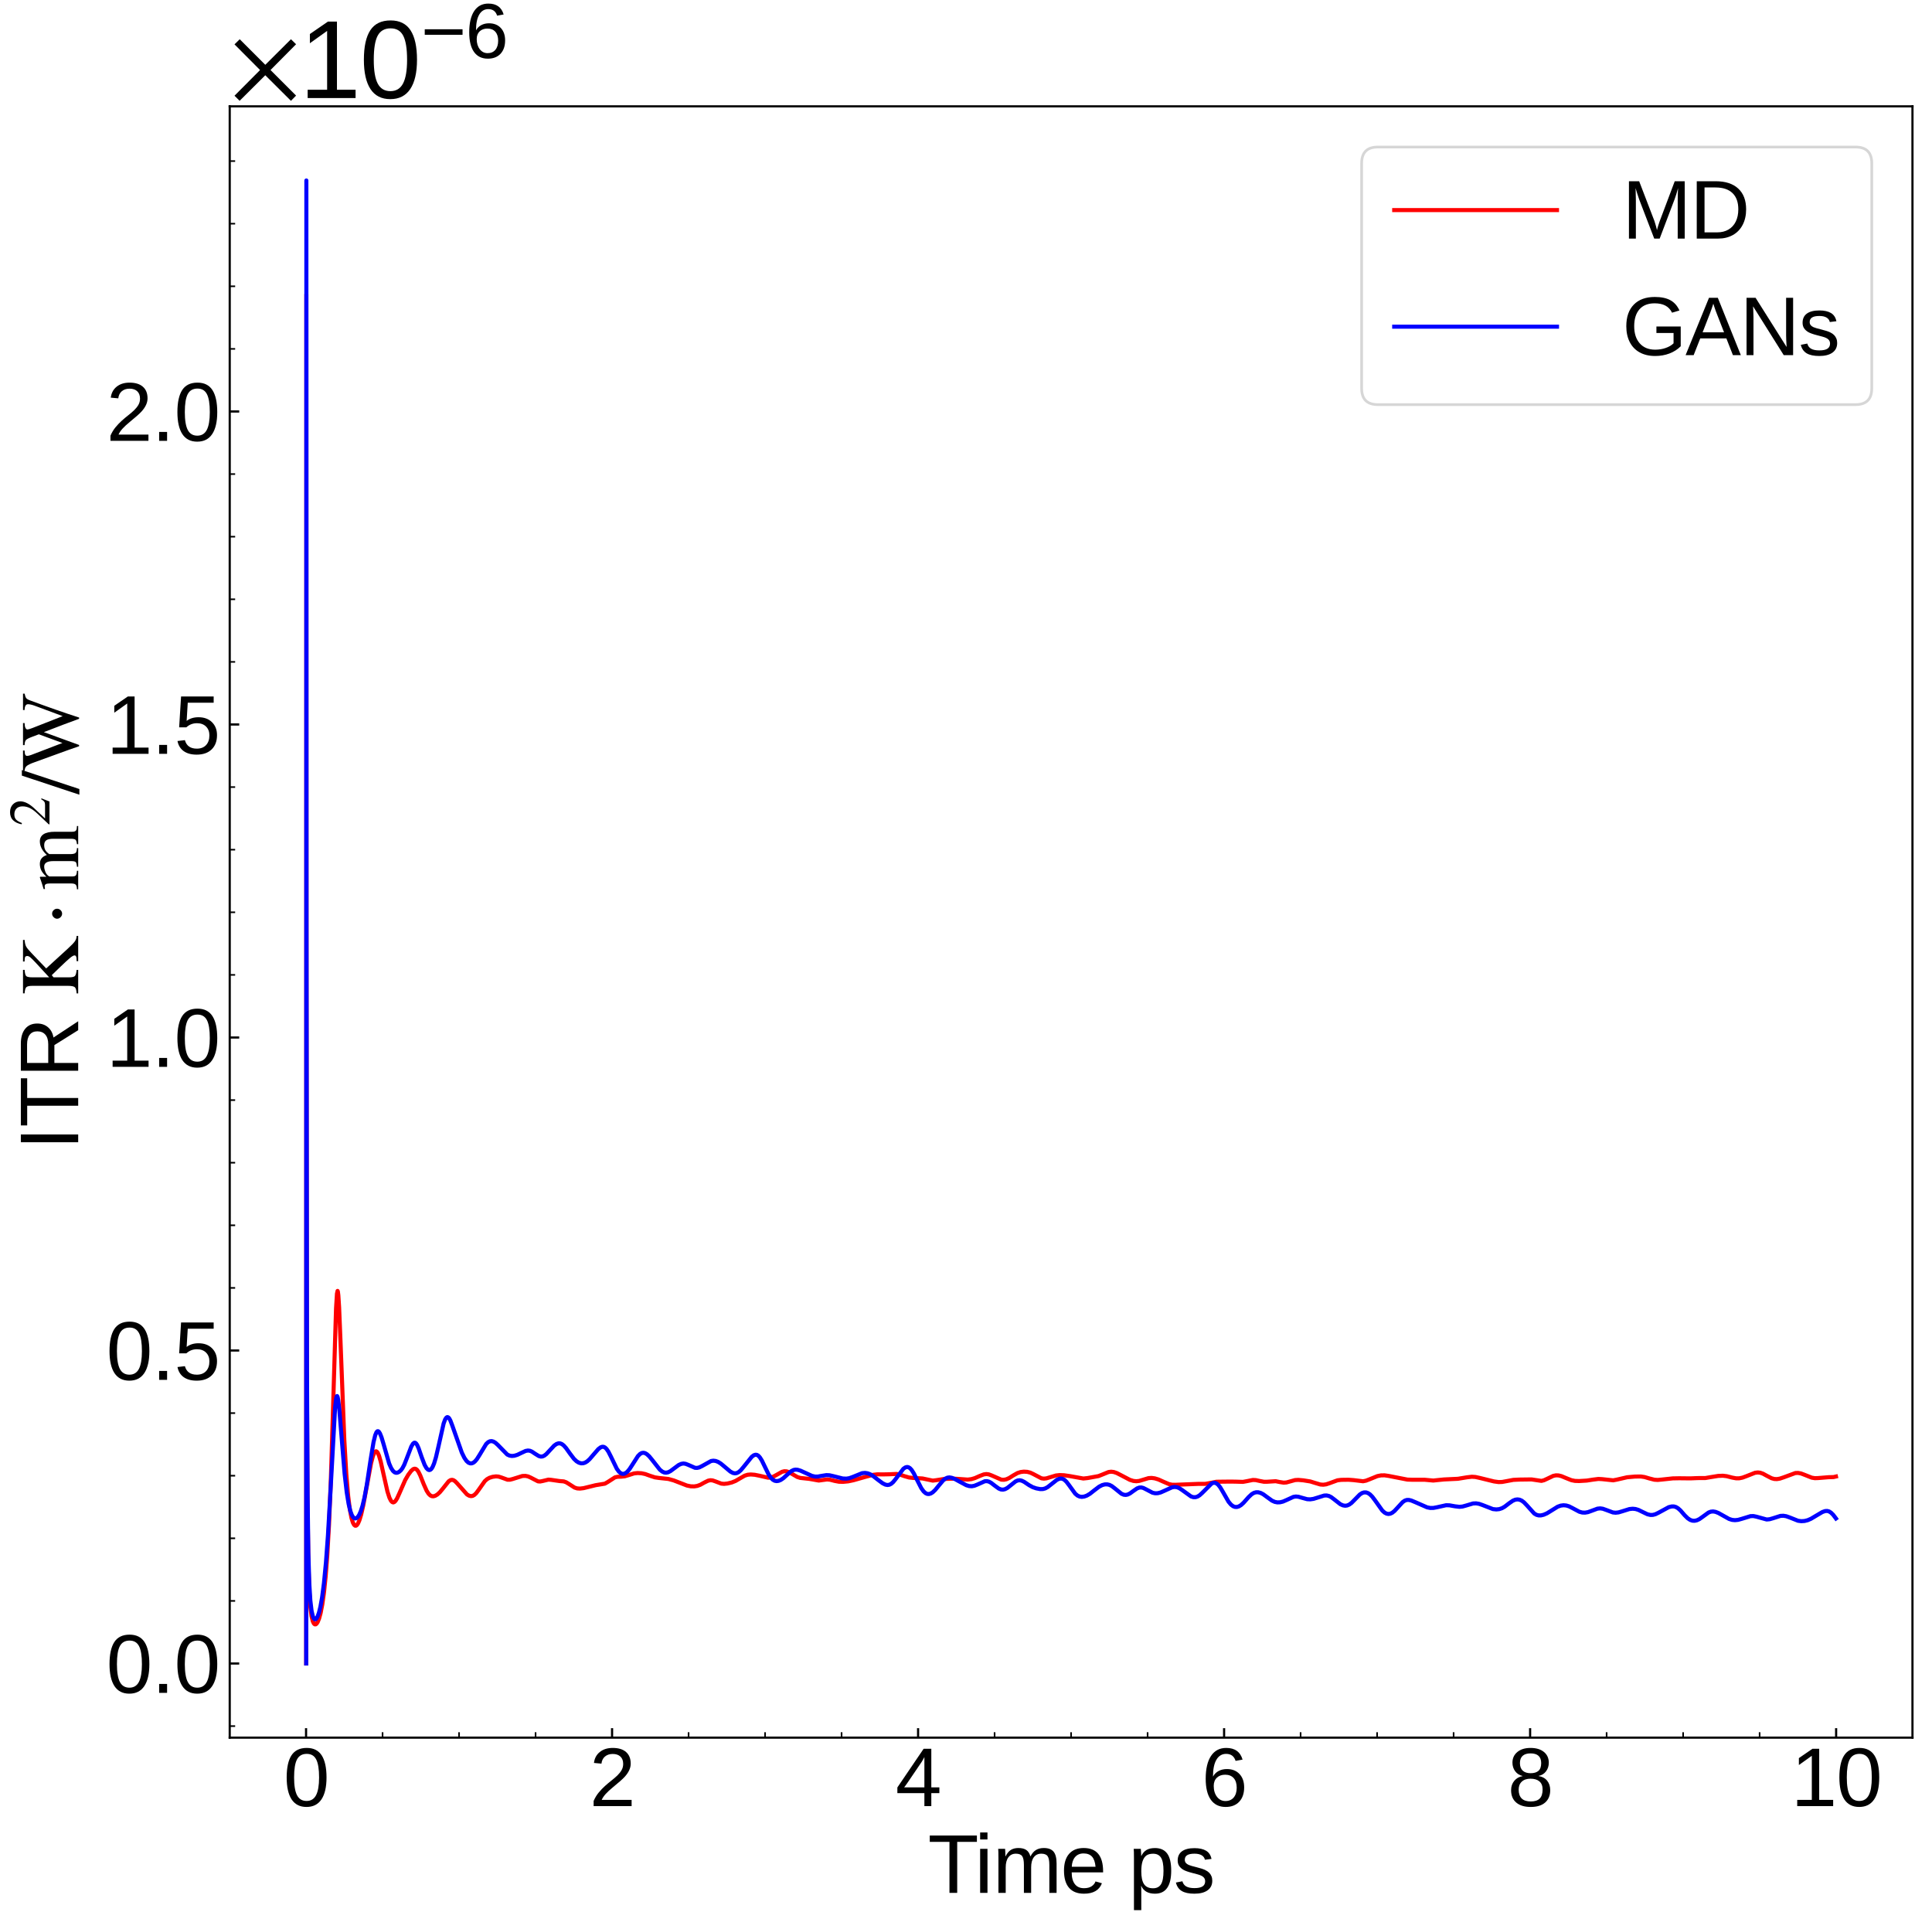 <?xml version="1.0" encoding="utf-8" standalone="no"?>
<!DOCTYPE svg PUBLIC "-//W3C//DTD SVG 1.1//EN"
  "http://www.w3.org/Graphics/SVG/1.1/DTD/svg11.dtd">
<svg xmlns:xlink="http://www.w3.org/1999/xlink" width="712.051pt" height="711.022pt" viewBox="0 0 712.051 711.022" xmlns="http://www.w3.org/2000/svg" version="1.1">
 <defs>
  <style type="text/css">*{stroke-linejoin: round; stroke-linecap: butt}</style>
 </defs>
 <g id="figure_1">
  <g id="patch_1">
   <path d="M 0 711.022 
L 712.051 711.022 
L 712.051 0 
L 0 0 
z
" style="fill: #ffffff"/>
  </g>
  <g id="axes_1">
   <g id="patch_2">
    <path d="M 84.666 640.39 
L 704.851 640.39 
L 704.851 39.188 
L 84.666 39.188 
z
" style="fill: #ffffff"/>
   </g>
   <g id="matplotlib.axis_1">
    <g id="xtick_1">
     <g id="line2d_1">
      <defs>
       <path id="m147b3dec26" d="M 0 0 
L 0 -3.5 
" style="stroke: #000000; stroke-width: 0.8"/>
      </defs>
      <g>
       <use xlink:href="#m147b3dec26" x="112.799" y="640.39" style="stroke: #000000; stroke-width: 0.8"/>
      </g>
     </g>
     <g id="text_1">
      <!-- 0 -->
      <g transform="translate(104.458 665.631) scale(0.3 -0.3)">
       <defs>
        <path id="LiberationSans-30" d="M 3309 2203 
Q 3309 1100 2920 518 
Q 2531 -63 1772 -63 
Q 1013 -63 631 515 
Q 250 1094 250 2203 
Q 250 3338 620 3903 
Q 991 4469 1791 4469 
Q 2569 4469 2939 3897 
Q 3309 3325 3309 2203 
z
M 2738 2203 
Q 2738 3156 2517 3584 
Q 2297 4013 1791 4013 
Q 1272 4013 1045 3591 
Q 819 3169 819 2203 
Q 819 1266 1048 831 
Q 1278 397 1778 397 
Q 2275 397 2506 840 
Q 2738 1284 2738 2203 
z
" transform="scale(0.016)"/>
       </defs>
       <use xlink:href="#LiberationSans-30"/>
      </g>
     </g>
    </g>
    <g id="xtick_2">
     <g id="line2d_2">
      <g>
       <use xlink:href="#m147b3dec26" x="225.583" y="640.39" style="stroke: #000000; stroke-width: 0.8"/>
      </g>
     </g>
     <g id="text_2">
      <!-- 2 -->
      <g transform="translate(217.242 665.631) scale(0.3 -0.3)">
       <defs>
        <path id="LiberationSans-32" d="M 322 0 
L 322 397 
Q 481 763 711 1042 
Q 941 1322 1194 1548 
Q 1447 1775 1695 1969 
Q 1944 2163 2144 2356 
Q 2344 2550 2467 2762 
Q 2591 2975 2591 3244 
Q 2591 3606 2378 3806 
Q 2166 4006 1788 4006 
Q 1428 4006 1195 3811 
Q 963 3616 922 3263 
L 347 3316 
Q 409 3844 795 4156 
Q 1181 4469 1788 4469 
Q 2453 4469 2811 4155 
Q 3169 3841 3169 3263 
Q 3169 3006 3051 2753 
Q 2934 2500 2703 2247 
Q 2472 1994 1819 1463 
Q 1459 1169 1246 933 
Q 1034 697 941 478 
L 3238 478 
L 3238 0 
L 322 0 
z
" transform="scale(0.016)"/>
       </defs>
       <use xlink:href="#LiberationSans-32"/>
      </g>
     </g>
    </g>
    <g id="xtick_3">
     <g id="line2d_3">
      <g>
       <use xlink:href="#m147b3dec26" x="338.367" y="640.39" style="stroke: #000000; stroke-width: 0.8"/>
      </g>
     </g>
     <g id="text_3">
      <!-- 4 -->
      <g transform="translate(330.025 665.631) scale(0.3 -0.3)">
       <defs>
        <path id="LiberationSans-34" d="M 2753 997 
L 2753 0 
L 2222 0 
L 2222 997 
L 147 997 
L 147 1434 
L 2163 4403 
L 2753 4403 
L 2753 1441 
L 3372 1441 
L 3372 997 
L 2753 997 
z
M 2222 3769 
Q 2216 3750 2134 3603 
Q 2053 3456 2013 3397 
L 884 1734 
L 716 1503 
L 666 1441 
L 2222 1441 
L 2222 3769 
z
" transform="scale(0.016)"/>
       </defs>
       <use xlink:href="#LiberationSans-34"/>
      </g>
     </g>
    </g>
    <g id="xtick_4">
     <g id="line2d_4">
      <g>
       <use xlink:href="#m147b3dec26" x="451.15" y="640.39" style="stroke: #000000; stroke-width: 0.8"/>
      </g>
     </g>
     <g id="text_4">
      <!-- 6 -->
      <g transform="translate(442.809 665.631) scale(0.3 -0.3)">
       <defs>
        <path id="LiberationSans-36" d="M 3278 1441 
Q 3278 744 2900 340 
Q 2522 -63 1856 -63 
Q 1113 -63 719 490 
Q 325 1044 325 2100 
Q 325 3244 734 3856 
Q 1144 4469 1900 4469 
Q 2897 4469 3156 3572 
L 2619 3475 
Q 2453 4013 1894 4013 
Q 1413 4013 1148 3564 
Q 884 3116 884 2266 
Q 1038 2550 1316 2698 
Q 1594 2847 1953 2847 
Q 2563 2847 2920 2465 
Q 3278 2084 3278 1441 
z
M 2706 1416 
Q 2706 1894 2472 2153 
Q 2238 2413 1819 2413 
Q 1425 2413 1183 2183 
Q 941 1953 941 1550 
Q 941 1041 1192 716 
Q 1444 391 1838 391 
Q 2244 391 2475 664 
Q 2706 938 2706 1416 
z
" transform="scale(0.016)"/>
       </defs>
       <use xlink:href="#LiberationSans-36"/>
      </g>
     </g>
    </g>
    <g id="xtick_5">
     <g id="line2d_5">
      <g>
       <use xlink:href="#m147b3dec26" x="563.934" y="640.39" style="stroke: #000000; stroke-width: 0.8"/>
      </g>
     </g>
     <g id="text_5">
      <!-- 8 -->
      <g transform="translate(555.592 665.631) scale(0.3 -0.3)">
       <defs>
        <path id="LiberationSans-38" d="M 3281 1228 
Q 3281 619 2893 278 
Q 2506 -63 1781 -63 
Q 1075 -63 676 271 
Q 278 606 278 1222 
Q 278 1653 525 1947 
Q 772 2241 1156 2303 
L 1156 2316 
Q 797 2400 589 2681 
Q 381 2963 381 3341 
Q 381 3844 757 4156 
Q 1134 4469 1769 4469 
Q 2419 4469 2795 4162 
Q 3172 3856 3172 3334 
Q 3172 2956 2962 2675 
Q 2753 2394 2391 2322 
L 2391 2309 
Q 2813 2241 3047 1952 
Q 3281 1663 3281 1228 
z
M 2588 3303 
Q 2588 4050 1769 4050 
Q 1372 4050 1164 3862 
Q 956 3675 956 3303 
Q 956 2925 1170 2726 
Q 1384 2528 1775 2528 
Q 2172 2528 2380 2711 
Q 2588 2894 2588 3303 
z
M 2697 1281 
Q 2697 1691 2453 1898 
Q 2209 2106 1769 2106 
Q 1341 2106 1100 1882 
Q 859 1659 859 1269 
Q 859 359 1788 359 
Q 2247 359 2472 579 
Q 2697 800 2697 1281 
z
" transform="scale(0.016)"/>
       </defs>
       <use xlink:href="#LiberationSans-38"/>
      </g>
     </g>
    </g>
    <g id="xtick_6">
     <g id="line2d_6">
      <g>
       <use xlink:href="#m147b3dec26" x="676.717" y="640.39" style="stroke: #000000; stroke-width: 0.8"/>
      </g>
     </g>
     <g id="text_6">
      <!-- 10 -->
      <g transform="translate(660.034 665.631) scale(0.3 -0.3)">
       <defs>
        <path id="LiberationSans-31" d="M 488 0 
L 488 478 
L 1609 478 
L 1609 3866 
L 616 3156 
L 616 3688 
L 1656 4403 
L 2175 4403 
L 2175 478 
L 3247 478 
L 3247 0 
L 488 0 
z
" transform="scale(0.016)"/>
       </defs>
       <use xlink:href="#LiberationSans-31"/>
       <use xlink:href="#LiberationSans-30" x="55.615"/>
      </g>
     </g>
    </g>
    <g id="xtick_7">
     <g id="line2d_7">
      <defs>
       <path id="md0690c153c" d="M 0 0 
L 0 -2 
" style="stroke: #000000; stroke-width: 0.6"/>
      </defs>
      <g>
       <use xlink:href="#md0690c153c" x="140.995" y="640.39" style="stroke: #000000; stroke-width: 0.6"/>
      </g>
     </g>
    </g>
    <g id="xtick_8">
     <g id="line2d_8">
      <g>
       <use xlink:href="#md0690c153c" x="169.191" y="640.39" style="stroke: #000000; stroke-width: 0.6"/>
      </g>
     </g>
    </g>
    <g id="xtick_9">
     <g id="line2d_9">
      <g>
       <use xlink:href="#md0690c153c" x="197.387" y="640.39" style="stroke: #000000; stroke-width: 0.6"/>
      </g>
     </g>
    </g>
    <g id="xtick_10">
     <g id="line2d_10">
      <g>
       <use xlink:href="#md0690c153c" x="253.779" y="640.39" style="stroke: #000000; stroke-width: 0.6"/>
      </g>
     </g>
    </g>
    <g id="xtick_11">
     <g id="line2d_11">
      <g>
       <use xlink:href="#md0690c153c" x="281.975" y="640.39" style="stroke: #000000; stroke-width: 0.6"/>
      </g>
     </g>
    </g>
    <g id="xtick_12">
     <g id="line2d_12">
      <g>
       <use xlink:href="#md0690c153c" x="310.171" y="640.39" style="stroke: #000000; stroke-width: 0.6"/>
      </g>
     </g>
    </g>
    <g id="xtick_13">
     <g id="line2d_13">
      <g>
       <use xlink:href="#md0690c153c" x="366.562" y="640.39" style="stroke: #000000; stroke-width: 0.6"/>
      </g>
     </g>
    </g>
    <g id="xtick_14">
     <g id="line2d_14">
      <g>
       <use xlink:href="#md0690c153c" x="394.758" y="640.39" style="stroke: #000000; stroke-width: 0.6"/>
      </g>
     </g>
    </g>
    <g id="xtick_15">
     <g id="line2d_15">
      <g>
       <use xlink:href="#md0690c153c" x="422.954" y="640.39" style="stroke: #000000; stroke-width: 0.6"/>
      </g>
     </g>
    </g>
    <g id="xtick_16">
     <g id="line2d_16">
      <g>
       <use xlink:href="#md0690c153c" x="479.346" y="640.39" style="stroke: #000000; stroke-width: 0.6"/>
      </g>
     </g>
    </g>
    <g id="xtick_17">
     <g id="line2d_17">
      <g>
       <use xlink:href="#md0690c153c" x="507.542" y="640.39" style="stroke: #000000; stroke-width: 0.6"/>
      </g>
     </g>
    </g>
    <g id="xtick_18">
     <g id="line2d_18">
      <g>
       <use xlink:href="#md0690c153c" x="535.738" y="640.39" style="stroke: #000000; stroke-width: 0.6"/>
      </g>
     </g>
    </g>
    <g id="xtick_19">
     <g id="line2d_19">
      <g>
       <use xlink:href="#md0690c153c" x="592.13" y="640.39" style="stroke: #000000; stroke-width: 0.6"/>
      </g>
     </g>
    </g>
    <g id="xtick_20">
     <g id="line2d_20">
      <g>
       <use xlink:href="#md0690c153c" x="620.325" y="640.39" style="stroke: #000000; stroke-width: 0.6"/>
      </g>
     </g>
    </g>
    <g id="xtick_21">
     <g id="line2d_21">
      <g>
       <use xlink:href="#md0690c153c" x="648.521" y="640.39" style="stroke: #000000; stroke-width: 0.6"/>
      </g>
     </g>
    </g>
    <g id="text_7">
     <!-- Time ps -->
     <g transform="translate(341.982 697.597) scale(0.3 -0.3)">
      <defs>
       <path id="LiberationSans-54" d="M 2250 3916 
L 2250 0 
L 1656 0 
L 1656 3916 
L 144 3916 
L 144 4403 
L 3763 4403 
L 3763 3916 
L 2250 3916 
z
" transform="scale(0.016)"/>
       <path id="LiberationSans-69" d="M 428 4100 
L 428 4638 
L 991 4638 
L 991 4100 
L 428 4100 
z
M 428 0 
L 428 3381 
L 991 3381 
L 991 0 
L 428 0 
z
" transform="scale(0.016)"/>
       <path id="LiberationSans-6d" d="M 2400 0 
L 2400 2144 
Q 2400 2634 2265 2821 
Q 2131 3009 1781 3009 
Q 1422 3009 1212 2734 
Q 1003 2459 1003 1959 
L 1003 0 
L 444 0 
L 444 2659 
Q 444 3250 425 3381 
L 956 3381 
Q 959 3366 962 3297 
Q 966 3228 970 3139 
Q 975 3050 981 2803 
L 991 2803 
Q 1172 3163 1406 3303 
Q 1641 3444 1978 3444 
Q 2363 3444 2586 3291 
Q 2809 3138 2897 2803 
L 2906 2803 
Q 3081 3144 3329 3294 
Q 3578 3444 3931 3444 
Q 4444 3444 4676 3166 
Q 4909 2888 4909 2253 
L 4909 0 
L 4353 0 
L 4353 2144 
Q 4353 2634 4218 2821 
Q 4084 3009 3734 3009 
Q 3366 3009 3161 2736 
Q 2956 2463 2956 1959 
L 2956 0 
L 2400 0 
z
" transform="scale(0.016)"/>
       <path id="LiberationSans-65" d="M 863 1572 
Q 863 991 1103 675 
Q 1344 359 1806 359 
Q 2172 359 2392 506 
Q 2613 653 2691 878 
L 3184 738 
Q 2881 -63 1806 -63 
Q 1056 -63 664 384 
Q 272 831 272 1713 
Q 272 2550 664 2997 
Q 1056 3444 1784 3444 
Q 3275 3444 3275 1647 
L 3275 1572 
L 863 1572 
z
M 2694 2003 
Q 2647 2538 2422 2783 
Q 2197 3028 1775 3028 
Q 1366 3028 1127 2754 
Q 888 2481 869 2003 
L 2694 2003 
z
" transform="scale(0.016)"/>
       <path id="LiberationSans-20" transform="scale(0.016)"/>
       <path id="LiberationSans-70" d="M 3291 1706 
Q 3291 -63 2047 -63 
Q 1266 -63 997 525 
L 981 525 
Q 994 500 994 -6 
L 994 -1328 
L 431 -1328 
L 431 2691 
Q 431 3213 413 3381 
L 956 3381 
Q 959 3369 965 3292 
Q 972 3216 980 3056 
Q 988 2897 988 2838 
L 1000 2838 
Q 1150 3150 1397 3295 
Q 1644 3441 2047 3441 
Q 2672 3441 2981 3022 
Q 3291 2603 3291 1706 
z
M 2700 1694 
Q 2700 2400 2509 2703 
Q 2319 3006 1903 3006 
Q 1569 3006 1380 2865 
Q 1191 2725 1092 2426 
Q 994 2128 994 1650 
Q 994 984 1206 668 
Q 1419 353 1897 353 
Q 2316 353 2508 661 
Q 2700 969 2700 1694 
z
" transform="scale(0.016)"/>
       <path id="LiberationSans-73" d="M 2969 934 
Q 2969 456 2608 196 
Q 2247 -63 1597 -63 
Q 966 -63 623 145 
Q 281 353 178 794 
L 675 891 
Q 747 619 972 492 
Q 1197 366 1597 366 
Q 2025 366 2223 497 
Q 2422 628 2422 891 
Q 2422 1091 2284 1216 
Q 2147 1341 1841 1422 
L 1438 1528 
Q 953 1653 748 1773 
Q 544 1894 428 2066 
Q 313 2238 313 2488 
Q 313 2950 642 3192 
Q 972 3434 1603 3434 
Q 2163 3434 2492 3237 
Q 2822 3041 2909 2606 
L 2403 2544 
Q 2356 2769 2151 2889 
Q 1947 3009 1603 3009 
Q 1222 3009 1040 2893 
Q 859 2778 859 2544 
Q 859 2400 934 2306 
Q 1009 2213 1156 2147 
Q 1303 2081 1775 1966 
Q 2222 1853 2419 1758 
Q 2616 1663 2730 1547 
Q 2844 1431 2906 1279 
Q 2969 1128 2969 934 
z
" transform="scale(0.016)"/>
      </defs>
      <use xlink:href="#LiberationSans-54"/>
      <use xlink:href="#LiberationSans-69" x="57.334"/>
      <use xlink:href="#LiberationSans-6d" x="79.551"/>
      <use xlink:href="#LiberationSans-65" x="162.852"/>
      <use xlink:href="#LiberationSans-20" x="218.467"/>
      <use xlink:href="#LiberationSans-70" x="246.25"/>
      <use xlink:href="#LiberationSans-73" x="301.865"/>
     </g>
    </g>
   </g>
   <g id="matplotlib.axis_2">
    <g id="ytick_1">
     <g id="line2d_22">
      <defs>
       <path id="m601ae50481" d="M 0 0 
L 3.5 0 
" style="stroke: #000000; stroke-width: 0.8"/>
      </defs>
      <g>
       <use xlink:href="#m601ae50481" x="84.666" y="613.063" style="stroke: #000000; stroke-width: 0.8"/>
      </g>
     </g>
     <g id="text_8">
      <!-- $\mathdefault{0.0}$ -->
      <g transform="translate(39.166 623.933) scale(0.3 -0.3)">
       <defs>
        <path id="LiberationSans-2e" d="M 584 0 
L 584 684 
L 1194 684 
L 1194 0 
L 584 0 
z
" transform="scale(0.016)"/>
       </defs>
       <use xlink:href="#LiberationSans-30" transform="translate(0 0.172)"/>
       <use xlink:href="#LiberationSans-2e" transform="translate(55.615 0.172)"/>
       <use xlink:href="#LiberationSans-30" transform="translate(83.398 0.172)"/>
      </g>
     </g>
    </g>
    <g id="ytick_2">
     <g id="line2d_23">
      <g>
       <use xlink:href="#m601ae50481" x="84.666" y="497.709" style="stroke: #000000; stroke-width: 0.8"/>
      </g>
     </g>
     <g id="text_9">
      <!-- $\mathdefault{0.5}$ -->
      <g transform="translate(39.166 508.579) scale(0.3 -0.3)">
       <defs>
        <path id="LiberationSans-35" d="M 3291 1434 
Q 3291 738 2877 337 
Q 2463 -63 1728 -63 
Q 1113 -63 734 206 
Q 356 475 256 984 
L 825 1050 
Q 1003 397 1741 397 
Q 2194 397 2450 670 
Q 2706 944 2706 1422 
Q 2706 1838 2448 2094 
Q 2191 2350 1753 2350 
Q 1525 2350 1328 2278 
Q 1131 2206 934 2034 
L 384 2034 
L 531 4403 
L 3034 4403 
L 3034 3925 
L 1044 3925 
L 959 2528 
Q 1325 2809 1869 2809 
Q 2519 2809 2905 2428 
Q 3291 2047 3291 1434 
z
" transform="scale(0.016)"/>
       </defs>
       <use xlink:href="#LiberationSans-30" transform="translate(0 0.172)"/>
       <use xlink:href="#LiberationSans-2e" transform="translate(55.615 0.172)"/>
       <use xlink:href="#LiberationSans-35" transform="translate(83.398 0.172)"/>
      </g>
     </g>
    </g>
    <g id="ytick_3">
     <g id="line2d_24">
      <g>
       <use xlink:href="#m601ae50481" x="84.666" y="382.355" style="stroke: #000000; stroke-width: 0.8"/>
      </g>
     </g>
     <g id="text_10">
      <!-- $\mathdefault{1.0}$ -->
      <g transform="translate(39.166 393.226) scale(0.3 -0.3)">
       <use xlink:href="#LiberationSans-31" transform="translate(0 0.172)"/>
       <use xlink:href="#LiberationSans-2e" transform="translate(55.615 0.172)"/>
       <use xlink:href="#LiberationSans-30" transform="translate(83.398 0.172)"/>
      </g>
     </g>
    </g>
    <g id="ytick_4">
     <g id="line2d_25">
      <g>
       <use xlink:href="#m601ae50481" x="84.666" y="267.001" style="stroke: #000000; stroke-width: 0.8"/>
      </g>
     </g>
     <g id="text_11">
      <!-- $\mathdefault{1.5}$ -->
      <g transform="translate(39.166 277.872) scale(0.3 -0.3)">
       <use xlink:href="#LiberationSans-31" transform="translate(0 0.203)"/>
       <use xlink:href="#LiberationSans-2e" transform="translate(55.615 0.203)"/>
       <use xlink:href="#LiberationSans-35" transform="translate(83.398 0.203)"/>
      </g>
     </g>
    </g>
    <g id="ytick_5">
     <g id="line2d_26">
      <g>
       <use xlink:href="#m601ae50481" x="84.666" y="151.647" style="stroke: #000000; stroke-width: 0.8"/>
      </g>
     </g>
     <g id="text_12">
      <!-- $\mathdefault{2.0}$ -->
      <g transform="translate(39.166 162.518) scale(0.3 -0.3)">
       <use xlink:href="#LiberationSans-32" transform="translate(0 0.172)"/>
       <use xlink:href="#LiberationSans-2e" transform="translate(55.615 0.172)"/>
       <use xlink:href="#LiberationSans-30" transform="translate(83.398 0.172)"/>
      </g>
     </g>
    </g>
    <g id="ytick_6">
     <g id="line2d_27">
      <defs>
       <path id="m58bf67c546" d="M 0 0 
L 2 0 
" style="stroke: #000000; stroke-width: 0.6"/>
      </defs>
      <g>
       <use xlink:href="#m58bf67c546" x="84.666" y="636.134" style="stroke: #000000; stroke-width: 0.6"/>
      </g>
     </g>
    </g>
    <g id="ytick_7">
     <g id="line2d_28">
      <g>
       <use xlink:href="#m58bf67c546" x="84.666" y="589.992" style="stroke: #000000; stroke-width: 0.6"/>
      </g>
     </g>
    </g>
    <g id="ytick_8">
     <g id="line2d_29">
      <g>
       <use xlink:href="#m58bf67c546" x="84.666" y="566.922" style="stroke: #000000; stroke-width: 0.6"/>
      </g>
     </g>
    </g>
    <g id="ytick_9">
     <g id="line2d_30">
      <g>
       <use xlink:href="#m58bf67c546" x="84.666" y="543.851" style="stroke: #000000; stroke-width: 0.6"/>
      </g>
     </g>
    </g>
    <g id="ytick_10">
     <g id="line2d_31">
      <g>
       <use xlink:href="#m58bf67c546" x="84.666" y="520.78" style="stroke: #000000; stroke-width: 0.6"/>
      </g>
     </g>
    </g>
    <g id="ytick_11">
     <g id="line2d_32">
      <g>
       <use xlink:href="#m58bf67c546" x="84.666" y="474.638" style="stroke: #000000; stroke-width: 0.6"/>
      </g>
     </g>
    </g>
    <g id="ytick_12">
     <g id="line2d_33">
      <g>
       <use xlink:href="#m58bf67c546" x="84.666" y="451.568" style="stroke: #000000; stroke-width: 0.6"/>
      </g>
     </g>
    </g>
    <g id="ytick_13">
     <g id="line2d_34">
      <g>
       <use xlink:href="#m58bf67c546" x="84.666" y="428.497" style="stroke: #000000; stroke-width: 0.6"/>
      </g>
     </g>
    </g>
    <g id="ytick_14">
     <g id="line2d_35">
      <g>
       <use xlink:href="#m58bf67c546" x="84.666" y="405.426" style="stroke: #000000; stroke-width: 0.6"/>
      </g>
     </g>
    </g>
    <g id="ytick_15">
     <g id="line2d_36">
      <g>
       <use xlink:href="#m58bf67c546" x="84.666" y="359.284" style="stroke: #000000; stroke-width: 0.6"/>
      </g>
     </g>
    </g>
    <g id="ytick_16">
     <g id="line2d_37">
      <g>
       <use xlink:href="#m58bf67c546" x="84.666" y="336.214" style="stroke: #000000; stroke-width: 0.6"/>
      </g>
     </g>
    </g>
    <g id="ytick_17">
     <g id="line2d_38">
      <g>
       <use xlink:href="#m58bf67c546" x="84.666" y="313.143" style="stroke: #000000; stroke-width: 0.6"/>
      </g>
     </g>
    </g>
    <g id="ytick_18">
     <g id="line2d_39">
      <g>
       <use xlink:href="#m58bf67c546" x="84.666" y="290.072" style="stroke: #000000; stroke-width: 0.6"/>
      </g>
     </g>
    </g>
    <g id="ytick_19">
     <g id="line2d_40">
      <g>
       <use xlink:href="#m58bf67c546" x="84.666" y="243.93" style="stroke: #000000; stroke-width: 0.6"/>
      </g>
     </g>
    </g>
    <g id="ytick_20">
     <g id="line2d_41">
      <g>
       <use xlink:href="#m58bf67c546" x="84.666" y="220.86" style="stroke: #000000; stroke-width: 0.6"/>
      </g>
     </g>
    </g>
    <g id="ytick_21">
     <g id="line2d_42">
      <g>
       <use xlink:href="#m58bf67c546" x="84.666" y="197.789" style="stroke: #000000; stroke-width: 0.6"/>
      </g>
     </g>
    </g>
    <g id="ytick_22">
     <g id="line2d_43">
      <g>
       <use xlink:href="#m58bf67c546" x="84.666" y="174.718" style="stroke: #000000; stroke-width: 0.6"/>
      </g>
     </g>
    </g>
    <g id="ytick_23">
     <g id="line2d_44">
      <g>
       <use xlink:href="#m58bf67c546" x="84.666" y="128.577" style="stroke: #000000; stroke-width: 0.6"/>
      </g>
     </g>
    </g>
    <g id="ytick_24">
     <g id="line2d_45">
      <g>
       <use xlink:href="#m58bf67c546" x="84.666" y="105.506" style="stroke: #000000; stroke-width: 0.6"/>
      </g>
     </g>
    </g>
    <g id="ytick_25">
     <g id="line2d_46">
      <g>
       <use xlink:href="#m58bf67c546" x="84.666" y="82.435" style="stroke: #000000; stroke-width: 0.6"/>
      </g>
     </g>
    </g>
    <g id="ytick_26">
     <g id="line2d_47">
      <g>
       <use xlink:href="#m58bf67c546" x="84.666" y="59.364" style="stroke: #000000; stroke-width: 0.6"/>
      </g>
     </g>
    </g>
    <g id="text_13">
     <!-- ITR $\mathrm{K} \cdot \mathrm{m}^2 / \mathrm{W}$ -->
     <g transform="translate(28.941 423.789) rotate(-90) scale(0.3 -0.3)">
      <defs>
       <path id="LiberationSans-49" d="M 591 0 
L 591 4403 
L 1188 4403 
L 1188 0 
L 591 0 
z
" transform="scale(0.016)"/>
       <path id="LiberationSans-52" d="M 3638 0 
L 2494 1828 
L 1122 1828 
L 1122 0 
L 525 0 
L 525 4403 
L 2597 4403 
Q 3341 4403 3745 4070 
Q 4150 3738 4150 3144 
Q 4150 2653 3864 2318 
Q 3578 1984 3075 1897 
L 4325 0 
L 3638 0 
z
M 3550 3138 
Q 3550 3522 3289 3723 
Q 3028 3925 2538 3925 
L 1122 3925 
L 1122 2300 
L 2563 2300 
Q 3034 2300 3292 2520 
Q 3550 2741 3550 3138 
z
" transform="scale(0.016)"/>
       <path id="STIXGeneral-Regular-4b" d="M 4627 0 
L 2688 0 
L 2688 122 
L 2861 128 
Q 3130 134 3130 282 
Q 3130 397 2922 643 
Q 2714 890 2253 1370 
L 1613 2029 
L 1446 1894 
L 1446 710 
Q 1446 352 1548 253 
Q 1651 154 2016 122 
L 2016 0 
L 211 0 
L 211 122 
Q 589 141 691 262 
Q 794 384 794 800 
L 794 3514 
Q 794 3872 691 3981 
Q 589 4090 218 4115 
L 218 4237 
L 2022 4237 
L 2022 4115 
Q 1632 4090 1539 3987 
Q 1446 3885 1446 3507 
L 1446 2227 
L 2586 3277 
Q 2861 3533 2973 3667 
Q 3085 3802 3085 3910 
Q 3085 4013 3030 4057 
Q 2976 4102 2822 4109 
L 2662 4115 
L 2662 4237 
L 4320 4237 
L 4320 4115 
Q 3994 4090 3824 4003 
Q 3654 3917 3322 3597 
L 2131 2458 
L 3629 819 
Q 4026 384 4214 253 
Q 4403 122 4627 122 
L 4627 0 
z
" transform="scale(0.016)"/>
       <path id="STIXGeneral-Regular-22c5" d="M 1187 1888 
Q 1299 1773 1299 1619 
Q 1299 1466 1187 1350 
Q 1075 1235 921 1235 
Q 768 1235 649 1353 
Q 531 1472 531 1619 
Q 531 1766 649 1884 
Q 768 2003 921 2003 
Q 1075 2003 1187 1888 
z
" transform="scale(0.016)"/>
       <path id="STIXGeneral-Regular-6d" d="M 4960 0 
L 3565 0 
L 3565 96 
Q 3834 122 3907 208 
Q 3981 294 3981 576 
L 3981 1894 
Q 3981 2278 3869 2444 
Q 3757 2611 3488 2611 
Q 3264 2611 3107 2521 
Q 2950 2432 2803 2221 
L 2803 608 
Q 2803 301 2896 201 
Q 2989 102 3264 96 
L 3264 0 
L 1830 0 
L 1830 96 
Q 2112 115 2189 188 
Q 2266 262 2266 550 
L 2266 1901 
Q 2266 2611 1850 2611 
Q 1670 2611 1468 2531 
Q 1267 2451 1171 2336 
Q 1088 2240 1088 2227 
L 1088 448 
Q 1088 243 1177 176 
Q 1267 109 1523 96 
L 1523 0 
L 102 0 
L 102 96 
Q 371 102 460 195 
Q 550 288 550 563 
L 550 2150 
Q 550 2387 499 2480 
Q 448 2573 326 2573 
Q 230 2573 122 2547 
L 122 2656 
Q 557 2778 1011 2944 
L 1062 2925 
L 1062 2451 
L 1075 2451 
Q 1363 2752 1584 2848 
Q 1805 2944 2054 2944 
Q 2560 2944 2733 2406 
Q 3232 2944 3776 2944 
Q 4518 2944 4518 1792 
L 4518 493 
Q 4518 282 4582 202 
Q 4646 122 4794 109 
L 4960 96 
L 4960 0 
z
" transform="scale(0.016)"/>
       <path id="STIXGeneral-Regular-32" d="M 3034 877 
L 2688 0 
L 186 0 
L 186 77 
L 1325 1286 
Q 1773 1754 1965 2144 
Q 2157 2534 2157 2950 
Q 2157 3379 1920 3616 
Q 1683 3853 1267 3853 
Q 922 3853 720 3673 
Q 518 3494 326 3021 
L 192 3053 
Q 301 3648 630 3987 
Q 960 4326 1523 4326 
Q 2054 4326 2380 4006 
Q 2707 3686 2707 3200 
Q 2707 2477 1888 1613 
L 832 486 
L 2330 486 
Q 2541 486 2665 569 
Q 2790 653 2944 915 
L 3034 877 
z
" transform="scale(0.016)"/>
       <path id="STIXGeneral-Regular-2f" d="M 1837 4326 
L 378 -90 
L -58 -90 
L 1408 4326 
L 1837 4326 
z
" transform="scale(0.016)"/>
       <path id="STIXGeneral-Regular-57" d="M 5965 4237 
L 5965 4115 
Q 5709 4064 5616 3990 
Q 5523 3917 5434 3667 
Q 4704 1709 4128 -70 
L 4032 -70 
Q 3642 1011 3008 2637 
L 2022 -70 
L 1926 -70 
Q 1709 576 1277 1753 
Q 845 2931 698 3347 
Q 538 3808 406 3958 
Q 275 4109 32 4115 
L 32 4237 
L 1594 4237 
L 1594 4115 
Q 1357 4109 1270 4064 
Q 1184 4019 1184 3917 
Q 1184 3808 1254 3616 
L 2176 1210 
L 2842 3021 
L 2662 3501 
Q 2509 3917 2400 4013 
Q 2291 4109 2010 4115 
L 2010 4237 
L 3706 4237 
L 3706 4115 
Q 3213 4102 3213 3891 
Q 3213 3808 3322 3520 
L 4237 1190 
L 5043 3360 
Q 5152 3667 5152 3853 
Q 5152 4109 4704 4115 
L 4704 4237 
L 5965 4237 
z
" transform="scale(0.016)"/>
      </defs>
      <use xlink:href="#LiberationSans-49" transform="translate(0 0.409)"/>
      <use xlink:href="#LiberationSans-54" transform="translate(27.783 0.409)"/>
      <use xlink:href="#LiberationSans-52" transform="translate(88.867 0.409)"/>
      <use xlink:href="#LiberationSans-20" transform="translate(161.084 0.409)"/>
      <use xlink:href="#STIXGeneral-Regular-4b" transform="translate(188.867 0.409)"/>
      <use xlink:href="#STIXGeneral-Regular-22c5" transform="translate(275.507 0.409)"/>
      <use xlink:href="#STIXGeneral-Regular-6d" transform="translate(318.547 0.409)"/>
      <use xlink:href="#STIXGeneral-Regular-32" transform="translate(397.89 35.684) scale(0.7)"/>
      <use xlink:href="#STIXGeneral-Regular-2f" transform="translate(437.3 0.409)"/>
      <use xlink:href="#STIXGeneral-Regular-57" transform="translate(465.1 0.409)"/>
     </g>
    </g>
    <g id="text_14">
     <!-- $\times\mathdefault{10^{−6}}\mathdefault{}$ -->
     <g transform="translate(84.666 36.188) scale(0.4 -0.4)">
      <defs>
       <path id="STIXGeneral-Regular-d7" d="M 3821 141 
L 3526 -160 
L 2048 1312 
L 570 -160 
L 275 134 
L 1747 1613 
L 275 3091 
L 576 3386 
L 2048 1914 
L 3526 3386 
L 3821 3098 
L 2349 1613 
L 3821 141 
z
" transform="scale(0.016)"/>
       <path id="LiberationSans-2212" d="M 316 1900 
L 316 2356 
L 3425 2356 
L 3425 1900 
L 316 1900 
z
" transform="scale(0.016)"/>
      </defs>
      <use xlink:href="#STIXGeneral-Regular-d7" transform="translate(0 0.141)"/>
      <use xlink:href="#LiberationSans-31" transform="translate(64 0.141)"/>
      <use xlink:href="#LiberationSans-30" transform="translate(119.615 0.141)"/>
      <use xlink:href="#LiberationSans-2212" transform="translate(176.155 37.12) scale(0.7)"/>
      <use xlink:href="#LiberationSans-36" transform="translate(217.034 37.12) scale(0.7)"/>
     </g>
    </g>
   </g>
   <g id="line2d_48">
    <path d="M 112.856 613.063 
L 112.912 108.538 
L 112.969 360.683 
L 113.138 511.78 
L 113.363 556.302 
L 113.645 575.916 
L 113.984 586.226 
L 114.378 592.152 
L 114.83 595.665 
L 115.281 597.509 
L 115.675 598.333 
L 116.014 598.632 
L 116.352 598.635 
L 116.691 598.379 
L 117.085 597.779 
L 117.593 596.536 
L 118.157 594.495 
L 118.777 591.32 
L 119.397 586.943 
L 120.018 580.993 
L 120.638 572.916 
L 121.258 561.92 
L 121.935 545.474 
L 122.668 521.713 
L 123.852 482.183 
L 124.191 476.777 
L 124.416 475.75 
L 124.529 476.025 
L 124.698 477.367 
L 124.98 481.761 
L 125.488 494.162 
L 126.897 530.61 
L 127.631 543.265 
L 128.307 551.264 
L 128.928 556.23 
L 129.548 559.481 
L 130.055 561.134 
L 130.507 561.975 
L 130.901 562.287 
L 131.24 562.27 
L 131.578 562.01 
L 131.973 561.419 
L 132.48 560.232 
L 133.101 558.181 
L 133.89 554.73 
L 135.018 548.638 
L 136.766 539.19 
L 137.443 536.628 
L 137.95 535.406 
L 138.345 534.929 
L 138.627 534.854 
L 138.909 534.999 
L 139.247 535.456 
L 139.698 536.512 
L 140.319 538.661 
L 141.277 542.968 
L 142.8 549.705 
L 143.533 551.978 
L 144.097 553.098 
L 144.548 553.578 
L 144.943 553.701 
L 145.338 553.563 
L 145.789 553.118 
L 146.353 552.205 
L 147.198 550.346 
L 149.341 545.452 
L 150.469 543.512 
L 151.541 542.078 
L 152.274 541.438 
L 152.781 541.261 
L 153.232 541.343 
L 153.684 541.679 
L 154.191 542.364 
L 154.868 543.713 
L 156.165 546.978 
L 157.236 549.38 
L 157.969 550.524 
L 158.59 551.126 
L 159.154 551.399 
L 159.717 551.448 
L 160.394 551.264 
L 161.184 550.788 
L 162.086 549.969 
L 163.214 548.613 
L 165.357 545.925 
L 166.033 545.475 
L 166.597 545.368 
L 167.105 545.49 
L 167.725 545.89 
L 168.515 546.695 
L 172.124 550.768 
L 172.913 551.229 
L 173.59 551.382 
L 174.21 551.283 
L 174.83 550.937 
L 175.507 550.287 
L 176.409 549.074 
L 178.665 545.874 
L 179.511 545.117 
L 180.413 544.617 
L 181.541 544.266 
L 182.782 544.101 
L 183.74 544.179 
L 184.755 544.497 
L 187.067 545.335 
L 187.913 545.335 
L 188.872 545.1 
L 192.537 543.958 
L 193.665 543.924 
L 194.624 544.117 
L 195.583 544.546 
L 198.289 545.941 
L 199.079 545.994 
L 199.981 545.817 
L 202.124 545.299 
L 203.083 545.372 
L 206.241 545.833 
L 207.763 545.952 
L 208.666 546.274 
L 209.681 546.893 
L 211.767 548.233 
L 212.726 548.534 
L 213.741 548.601 
L 215.094 548.438 
L 217.068 547.956 
L 219.549 547.345 
L 222.933 546.79 
L 223.948 546.204 
L 226.654 544.466 
L 227.557 544.259 
L 228.967 544.213 
L 230.264 544.076 
L 231.504 543.702 
L 233.703 543.007 
L 235 542.872 
L 236.41 542.95 
L 237.82 543.249 
L 239.568 543.881 
L 241.373 544.468 
L 242.783 544.673 
L 246.335 545.055 
L 248.309 545.598 
L 250.395 546.404 
L 253.159 547.477 
L 254.568 547.763 
L 255.865 547.798 
L 256.993 547.612 
L 258.121 547.192 
L 259.644 546.344 
L 260.997 545.684 
L 261.843 545.52 
L 262.632 545.594 
L 263.591 545.919 
L 265.847 546.77 
L 266.862 546.863 
L 268.102 546.734 
L 269.738 546.333 
L 271.091 545.788 
L 272.557 544.936 
L 274.475 543.839 
L 275.546 543.503 
L 276.674 543.399 
L 278.14 543.508 
L 279.888 543.858 
L 283.103 544.596 
L 284.061 544.515 
L 285.02 544.199 
L 286.204 543.553 
L 288.234 542.416 
L 289.08 542.208 
L 289.87 542.242 
L 290.716 542.519 
L 291.843 543.158 
L 293.873 544.338 
L 294.945 544.669 
L 296.242 544.809 
L 298.272 545.024 
L 301.768 545.642 
L 303.065 545.463 
L 304.813 545.233 
L 305.885 545.334 
L 307.633 545.781 
L 309.212 546.079 
L 310.735 546.12 
L 312.596 545.941 
L 314.569 545.525 
L 318.968 544.272 
L 321.787 543.524 
L 323.366 543.35 
L 325.453 543.375 
L 327.652 543.332 
L 330.415 543.204 
L 331.6 543.426 
L 333.348 544.025 
L 335.039 544.518 
L 336.393 544.665 
L 340.002 544.875 
L 343.78 545.667 
L 345.021 545.51 
L 347.953 545.054 
L 351.506 544.942 
L 353.536 545.06 
L 356.638 545.285 
L 357.991 545.122 
L 359.288 544.743 
L 361.092 543.947 
L 362.559 543.383 
L 363.517 543.25 
L 364.42 543.362 
L 365.435 543.734 
L 369.044 545.312 
L 370.002 545.354 
L 370.905 545.168 
L 371.92 544.717 
L 373.555 543.686 
L 375.021 542.87 
L 376.149 542.504 
L 377.333 542.359 
L 378.574 542.428 
L 379.702 542.714 
L 380.83 543.243 
L 383.818 544.812 
L 384.721 544.935 
L 385.679 544.828 
L 387.033 544.415 
L 389.176 543.77 
L 390.529 543.621 
L 392.164 543.686 
L 394.307 544.001 
L 399.27 544.89 
L 400.849 544.721 
L 404.852 543.997 
L 406.262 543.442 
L 408.574 542.498 
L 409.533 542.379 
L 410.492 542.494 
L 411.563 542.857 
L 413.142 543.661 
L 416.413 545.376 
L 417.71 545.783 
L 418.781 545.896 
L 419.853 545.78 
L 421.15 545.394 
L 423.293 544.747 
L 424.42 544.672 
L 425.605 544.831 
L 426.958 545.246 
L 428.763 546.06 
L 430.793 546.934 
L 431.921 547.174 
L 433.161 547.203 
L 441.789 546.861 
L 444.158 546.865 
L 445.624 546.608 
L 448.331 546.083 
L 450.022 546.06 
L 453.067 546.026 
L 455.267 546.043 
L 458.086 546.131 
L 459.44 545.887 
L 461.752 545.426 
L 462.823 545.475 
L 464.289 545.799 
L 465.868 546.094 
L 467.053 546.078 
L 470.154 545.884 
L 471.62 546.181 
L 473.087 546.415 
L 474.102 546.344 
L 475.342 546.007 
L 477.316 545.464 
L 478.5 545.399 
L 480.361 545.566 
L 482.899 545.969 
L 484.59 546.493 
L 486.621 547.095 
L 487.692 547.178 
L 488.763 547.032 
L 490.004 546.62 
L 492.936 545.551 
L 494.29 545.382 
L 496.997 545.344 
L 498.858 545.481 
L 502.354 545.902 
L 503.425 545.692 
L 504.779 545.17 
L 507.655 543.998 
L 509.008 543.734 
L 510.305 543.715 
L 511.771 543.931 
L 518.707 545.288 
L 520.568 545.347 
L 524.967 545.337 
L 528.238 545.64 
L 529.873 545.467 
L 532.185 545.236 
L 537.317 544.992 
L 540.644 544.446 
L 542.448 544.24 
L 543.745 544.32 
L 545.324 544.665 
L 550.625 545.966 
L 552.317 546.201 
L 553.614 546.16 
L 555.193 545.869 
L 557.731 545.393 
L 559.93 545.283 
L 564.441 545.222 
L 568.107 545.766 
L 569.065 545.523 
L 570.25 544.976 
L 572.449 543.923 
L 573.464 543.718 
L 574.423 543.753 
L 575.494 544.021 
L 577.073 544.68 
L 579.159 545.511 
L 580.456 545.769 
L 581.979 545.823 
L 584.799 545.652 
L 587.054 545.307 
L 589.084 545.048 
L 590.438 545.118 
L 594.554 545.559 
L 595.908 545.297 
L 599.686 544.427 
L 602.562 544.171 
L 604.705 544.139 
L 606.115 544.349 
L 607.919 544.878 
L 609.724 545.335 
L 610.964 545.414 
L 612.543 545.269 
L 616.491 544.844 
L 618.859 544.797 
L 622.976 544.841 
L 625.683 544.73 
L 628.559 544.71 
L 630.476 544.379 
L 633.239 543.933 
L 634.987 543.866 
L 636.397 544.035 
L 638.427 544.555 
L 639.893 544.821 
L 641.021 544.806 
L 642.205 544.563 
L 643.672 544.02 
L 646.83 542.776 
L 647.845 542.654 
L 648.747 542.758 
L 649.762 543.115 
L 651.172 543.884 
L 652.92 544.786 
L 653.935 545.063 
L 654.894 545.105 
L 655.965 544.93 
L 657.375 544.462 
L 661.717 542.861 
L 662.732 542.835 
L 663.804 543.04 
L 665.157 543.551 
L 667.751 544.582 
L 668.879 544.763 
L 670.063 544.725 
L 673.898 544.409 
L 675.759 544.357 
L 676.661 544.149 
L 676.661 544.149 
" clip-path="url(#pbf43de9acb)" style="fill: none; stroke: #ff0000; stroke-width: 1.5; stroke-linecap: square"/>
   </g>
   <g id="line2d_49">
    <path d="M 112.856 613.063 
L 112.912 66.515 
L 112.969 338.929 
L 113.138 502.681 
L 113.363 550.981 
L 113.645 572.25 
L 113.984 583.418 
L 114.378 589.832 
L 114.83 593.626 
L 115.281 595.603 
L 115.675 596.467 
L 116.014 596.76 
L 116.296 596.748 
L 116.634 596.465 
L 117.029 595.791 
L 117.536 594.393 
L 118.1 592.11 
L 118.721 588.61 
L 119.397 583.416 
L 120.13 575.847 
L 120.864 565.895 
L 121.709 551.256 
L 123.514 518.58 
L 123.909 515.286 
L 124.134 514.552 
L 124.247 514.503 
L 124.416 514.809 
L 124.642 515.872 
L 125.036 519.2 
L 125.713 527.4 
L 127.01 543.146 
L 127.8 550.038 
L 128.476 554.201 
L 129.097 556.807 
L 129.661 558.348 
L 130.168 559.177 
L 130.619 559.542 
L 131.014 559.613 
L 131.409 559.475 
L 131.86 559.071 
L 132.367 558.307 
L 132.931 557.05 
L 133.608 554.947 
L 134.341 551.877 
L 135.187 547.249 
L 136.597 537.9 
L 137.668 531.463 
L 138.289 528.931 
L 138.74 527.853 
L 139.078 527.483 
L 139.36 527.455 
L 139.642 527.659 
L 140.037 528.274 
L 140.601 529.66 
L 141.39 532.285 
L 143.42 539.361 
L 144.153 541.039 
L 144.83 542.074 
L 145.394 542.581 
L 145.901 542.78 
L 146.409 542.756 
L 147.029 542.482 
L 147.706 541.909 
L 148.326 541.087 
L 149.003 539.792 
L 149.905 537.503 
L 151.597 533.087 
L 152.217 532.049 
L 152.668 531.699 
L 153.007 531.707 
L 153.345 531.954 
L 153.74 532.528 
L 154.304 533.798 
L 155.432 537.078 
L 156.503 539.876 
L 157.18 541.067 
L 157.744 541.629 
L 158.195 541.781 
L 158.59 541.682 
L 158.984 541.343 
L 159.435 540.649 
L 159.999 539.306 
L 160.676 537.039 
L 161.578 533.162 
L 163.496 524.636 
L 164.06 523.11 
L 164.511 522.439 
L 164.849 522.257 
L 165.187 522.339 
L 165.526 522.672 
L 165.977 523.482 
L 166.654 525.259 
L 170.206 535.35 
L 171.165 537.303 
L 171.954 538.434 
L 172.631 539.038 
L 173.251 539.299 
L 173.815 539.308 
L 174.379 539.108 
L 175 538.647 
L 175.733 537.798 
L 176.635 536.383 
L 179.173 532.182 
L 179.906 531.489 
L 180.582 531.159 
L 181.203 531.103 
L 181.879 531.286 
L 182.613 531.725 
L 183.515 532.547 
L 186.955 536.062 
L 187.801 536.446 
L 188.646 536.585 
L 189.549 536.5 
L 190.677 536.158 
L 192.086 535.482 
L 193.722 534.727 
L 194.568 534.574 
L 195.301 534.66 
L 196.034 534.971 
L 197.218 535.766 
L 198.571 536.605 
L 199.304 536.812 
L 199.925 536.762 
L 200.601 536.467 
L 201.335 535.897 
L 202.462 534.685 
L 204.267 532.744 
L 205.113 532.16 
L 205.846 531.921 
L 206.466 531.947 
L 207.087 532.195 
L 207.763 532.71 
L 208.609 533.653 
L 210.075 535.707 
L 211.541 537.642 
L 212.5 538.545 
L 213.346 539.055 
L 214.136 539.283 
L 214.869 539.276 
L 215.602 539.055 
L 216.391 538.583 
L 217.293 537.768 
L 218.647 536.192 
L 220.508 534.049 
L 221.354 533.408 
L 221.974 533.186 
L 222.481 533.215 
L 222.989 533.463 
L 223.553 534.003 
L 224.23 534.991 
L 225.132 536.761 
L 227.331 541.304 
L 228.121 542.379 
L 228.797 542.951 
L 229.361 543.168 
L 229.925 543.159 
L 230.546 542.907 
L 231.222 542.368 
L 232.012 541.435 
L 233.083 539.79 
L 235.113 536.628 
L 235.903 535.837 
L 236.523 535.49 
L 237.143 535.396 
L 237.764 535.543 
L 238.44 535.946 
L 239.286 536.725 
L 240.358 538.03 
L 243.177 541.615 
L 244.08 542.337 
L 244.813 542.666 
L 245.489 542.745 
L 246.222 542.599 
L 247.068 542.181 
L 248.253 541.305 
L 250.113 539.922 
L 251.072 539.488 
L 251.862 539.359 
L 252.651 539.466 
L 253.666 539.858 
L 256.147 540.947 
L 256.937 540.979 
L 257.726 540.796 
L 258.685 540.329 
L 262.069 538.441 
L 262.914 538.32 
L 263.76 538.422 
L 264.663 538.761 
L 265.678 539.396 
L 267.031 540.523 
L 269.174 542.329 
L 270.133 542.841 
L 270.866 542.982 
L 271.542 542.878 
L 272.219 542.537 
L 273.009 541.859 
L 274.024 540.658 
L 277.069 536.877 
L 277.858 536.303 
L 278.479 536.115 
L 278.986 536.189 
L 279.494 536.493 
L 280.057 537.101 
L 280.791 538.268 
L 281.806 540.368 
L 283.272 543.377 
L 284.118 544.625 
L 284.851 545.348 
L 285.527 545.721 
L 286.204 545.845 
L 286.937 545.753 
L 287.727 545.432 
L 288.685 544.79 
L 289.982 543.616 
L 291.618 542.181 
L 292.464 541.747 
L 293.197 541.608 
L 293.986 541.676 
L 295.058 542.009 
L 296.806 542.802 
L 299.231 543.91 
L 300.359 544.163 
L 301.43 544.166 
L 302.84 543.905 
L 304.588 543.634 
L 305.716 543.692 
L 307.182 544.024 
L 310.565 544.875 
L 311.919 544.936 
L 312.99 544.77 
L 314.231 544.336 
L 317.727 542.922 
L 318.799 542.822 
L 319.757 542.959 
L 320.716 543.319 
L 321.787 543.962 
L 323.479 545.29 
L 325.284 546.633 
L 326.299 547.136 
L 327.088 547.285 
L 327.765 547.185 
L 328.442 546.847 
L 329.175 546.213 
L 330.077 545.105 
L 332.953 541.295 
L 333.686 540.794 
L 334.306 540.643 
L 334.814 540.731 
L 335.378 541.076 
L 335.998 541.751 
L 336.788 542.995 
L 337.972 545.365 
L 339.551 548.461 
L 340.397 549.632 
L 341.13 550.285 
L 341.75 550.566 
L 342.37 550.606 
L 343.047 550.411 
L 343.78 549.954 
L 344.682 549.099 
L 345.979 547.514 
L 347.615 545.574 
L 348.461 544.897 
L 349.194 544.571 
L 349.927 544.482 
L 350.773 544.624 
L 351.901 545.069 
L 353.649 546.032 
L 356.13 547.358 
L 357.201 547.68 
L 358.16 547.739 
L 359.119 547.561 
L 360.247 547.11 
L 362.953 545.901 
L 363.743 545.861 
L 364.476 546.041 
L 365.265 546.469 
L 366.619 547.519 
L 368.085 548.584 
L 368.931 548.928 
L 369.664 548.987 
L 370.397 548.823 
L 371.243 548.38 
L 372.371 547.495 
L 374.288 545.962 
L 375.078 545.611 
L 375.811 545.529 
L 376.544 545.678 
L 377.446 546.11 
L 379.251 547.326 
L 380.604 548.069 
L 381.901 548.515 
L 383.367 548.793 
L 384.382 548.769 
L 385.228 548.537 
L 386.13 548.048 
L 387.371 547.078 
L 389.514 545.384 
L 390.36 544.998 
L 391.093 544.901 
L 391.713 545.041 
L 392.334 545.403 
L 393.067 546.105 
L 394.025 547.367 
L 396.281 550.481 
L 397.127 551.182 
L 397.916 551.544 
L 398.706 551.652 
L 399.608 551.532 
L 400.567 551.183 
L 401.695 550.518 
L 403.274 549.272 
L 405.078 547.9 
L 406.206 547.321 
L 407.165 547.065 
L 408.067 547.043 
L 408.913 547.24 
L 409.759 547.671 
L 410.83 548.488 
L 413.311 550.497 
L 414.157 550.859 
L 414.89 550.939 
L 415.623 550.795 
L 416.469 550.382 
L 417.653 549.514 
L 419.063 548.542 
L 419.909 548.227 
L 420.642 548.19 
L 421.375 548.37 
L 422.39 548.876 
L 424.759 550.116 
L 425.717 550.326 
L 426.676 550.303 
L 427.748 550.03 
L 429.101 549.439 
L 431.977 548.131 
L 432.936 547.987 
L 433.781 548.094 
L 434.627 548.44 
L 435.642 549.107 
L 438.97 551.503 
L 439.815 551.765 
L 440.605 551.771 
L 441.338 551.549 
L 442.127 551.067 
L 443.086 550.194 
L 446.582 546.706 
L 447.259 546.466 
L 447.823 546.48 
L 448.387 546.717 
L 449.007 547.236 
L 449.74 548.174 
L 450.699 549.797 
L 452.786 553.44 
L 453.688 554.51 
L 454.477 555.104 
L 455.154 555.355 
L 455.831 555.383 
L 456.564 555.179 
L 457.353 554.708 
L 458.312 553.843 
L 460.173 551.746 
L 461.301 550.683 
L 462.147 550.178 
L 462.936 549.958 
L 463.726 549.962 
L 464.628 550.203 
L 465.586 550.703 
L 466.94 551.701 
L 468.801 553.043 
L 469.816 553.5 
L 470.774 553.688 
L 471.79 553.649 
L 472.861 553.386 
L 474.158 552.823 
L 476.696 551.657 
L 477.598 551.521 
L 478.557 551.617 
L 479.966 552.021 
L 481.771 552.512 
L 482.899 552.565 
L 484.083 552.392 
L 485.549 551.945 
L 488.03 551.168 
L 488.933 551.131 
L 489.779 551.323 
L 490.624 551.75 
L 491.752 552.603 
L 494.008 554.367 
L 494.967 554.792 
L 495.756 554.921 
L 496.489 554.83 
L 497.279 554.494 
L 498.124 553.874 
L 499.252 552.735 
L 501.17 550.781 
L 502.016 550.236 
L 502.749 550.007 
L 503.482 550.017 
L 504.215 550.269 
L 504.948 550.766 
L 505.794 551.627 
L 506.865 553.059 
L 509.459 556.703 
L 510.305 557.457 
L 511.038 557.839 
L 511.715 557.957 
L 512.392 557.855 
L 513.125 557.508 
L 513.971 556.833 
L 515.098 555.613 
L 516.959 553.583 
L 517.749 553.042 
L 518.482 552.796 
L 519.215 552.779 
L 520.117 552.99 
L 521.64 553.617 
L 525.982 555.52 
L 527.166 555.745 
L 528.294 555.728 
L 529.648 555.475 
L 532.975 554.733 
L 534.215 554.768 
L 536.245 555.132 
L 537.881 555.321 
L 539.009 555.215 
L 540.306 554.86 
L 542.9 554.088 
L 544.027 554.042 
L 545.099 554.218 
L 546.396 554.664 
L 550.23 556.158 
L 551.471 556.282 
L 552.543 556.176 
L 553.558 555.841 
L 554.573 555.262 
L 556.152 554.048 
L 557.561 553.071 
L 558.464 552.693 
L 559.253 552.585 
L 560.043 552.696 
L 560.832 553.04 
L 561.678 553.67 
L 562.693 554.726 
L 565.456 557.795 
L 566.302 558.282 
L 567.092 558.491 
L 567.938 558.482 
L 568.953 558.239 
L 570.137 557.719 
L 571.659 556.786 
L 574.084 555.282 
L 575.212 554.88 
L 576.227 554.746 
L 577.242 554.831 
L 578.257 555.135 
L 579.498 555.762 
L 582.092 557.14 
L 583.163 557.428 
L 584.178 557.468 
L 585.25 557.28 
L 586.547 556.816 
L 588.746 555.999 
L 589.761 555.893 
L 590.72 556.028 
L 591.96 556.467 
L 594.442 557.393 
L 595.457 557.496 
L 596.528 557.372 
L 597.882 556.974 
L 600.532 556.146 
L 601.716 556.023 
L 602.788 556.132 
L 603.859 556.461 
L 605.269 557.153 
L 607.186 558.069 
L 608.258 558.317 
L 609.16 558.3 
L 610.119 558.048 
L 611.246 557.501 
L 615.025 555.45 
L 616.096 555.188 
L 616.942 555.188 
L 617.675 555.398 
L 618.465 555.867 
L 619.367 556.681 
L 620.889 558.432 
L 622.017 559.542 
L 622.919 560.141 
L 623.765 560.432 
L 624.555 560.47 
L 625.401 560.285 
L 626.303 559.858 
L 627.487 559.027 
L 629.687 557.429 
L 630.532 557.106 
L 631.378 557.026 
L 632.281 557.181 
L 633.352 557.605 
L 634.931 558.486 
L 637.243 559.78 
L 638.371 560.139 
L 639.442 560.245 
L 640.57 560.126 
L 642.036 559.718 
L 645.194 558.75 
L 646.266 558.733 
L 647.337 558.953 
L 651.115 559.995 
L 652.187 559.898 
L 653.427 559.545 
L 656.191 558.669 
L 657.262 558.615 
L 658.334 558.791 
L 659.631 559.253 
L 662.676 560.459 
L 663.86 560.614 
L 665.044 560.547 
L 666.228 560.255 
L 667.469 559.715 
L 669.161 558.704 
L 671.642 557.239 
L 672.657 556.888 
L 673.447 556.843 
L 674.123 557.031 
L 674.8 557.45 
L 675.589 558.217 
L 676.604 559.539 
L 676.661 559.619 
L 676.661 559.619 
" clip-path="url(#pbf43de9acb)" style="fill: none; stroke: #0000ff; stroke-width: 1.5; stroke-linecap: square"/>
   </g>
   <g id="patch_3">
    <path d="M 84.666 640.39 
L 84.666 39.188 
" style="fill: none; stroke: #000000; stroke-width: 0.8; stroke-linejoin: miter; stroke-linecap: square"/>
   </g>
   <g id="patch_4">
    <path d="M 704.851 640.39 
L 704.851 39.188 
" style="fill: none; stroke: #000000; stroke-width: 0.8; stroke-linejoin: miter; stroke-linecap: square"/>
   </g>
   <g id="patch_5">
    <path d="M 84.666 640.39 
L 704.851 640.39 
" style="fill: none; stroke: #000000; stroke-width: 0.8; stroke-linejoin: miter; stroke-linecap: square"/>
   </g>
   <g id="patch_6">
    <path d="M 84.666 39.188 
L 704.851 39.188 
" style="fill: none; stroke: #000000; stroke-width: 0.8; stroke-linejoin: miter; stroke-linecap: square"/>
   </g>
   <g id="legend_1">
    <g id="patch_7">
     <path d="M 507.84 149.119 
L 683.851 149.119 
Q 689.851 149.119 689.851 143.119 
L 689.851 60.188 
Q 689.851 54.188 683.851 54.188 
L 507.84 54.188 
Q 501.84 54.188 501.84 60.188 
L 501.84 143.119 
Q 501.84 149.119 507.84 149.119 
z
" style="fill: #ffffff; opacity: 0.8; stroke: #cccccc; stroke-linejoin: miter"/>
    </g>
    <g id="line2d_50">
     <path d="M 513.84 77.428 
L 543.84 77.428 
L 573.84 77.428 
" style="fill: none; stroke: #ff0000; stroke-width: 1.5; stroke-linecap: square"/>
    </g>
    <g id="text_15">
     <!-- MD -->
     <g transform="translate(597.84 87.928) scale(0.3 -0.3)">
      <defs>
       <path id="LiberationSans-4d" d="M 4269 0 
L 4269 2938 
Q 4269 3425 4297 3875 
Q 4144 3316 4022 3000 
L 2884 0 
L 2466 0 
L 1313 3000 
L 1138 3531 
L 1034 3875 
L 1044 3528 
L 1056 2938 
L 1056 0 
L 525 0 
L 525 4403 
L 1309 4403 
L 2481 1350 
Q 2544 1166 2601 955 
Q 2659 744 2678 650 
Q 2703 775 2783 1029 
Q 2863 1284 2891 1350 
L 4041 4403 
L 4806 4403 
L 4806 0 
L 4269 0 
z
" transform="scale(0.016)"/>
       <path id="LiberationSans-44" d="M 4316 2247 
Q 4316 1566 4050 1055 
Q 3784 544 3296 272 
Q 2809 0 2172 0 
L 525 0 
L 525 4403 
L 1981 4403 
Q 3100 4403 3708 3842 
Q 4316 3281 4316 2247 
z
M 3716 2247 
Q 3716 3066 3267 3495 
Q 2819 3925 1969 3925 
L 1122 3925 
L 1122 478 
L 2103 478 
Q 2588 478 2955 690 
Q 3322 903 3519 1303 
Q 3716 1703 3716 2247 
z
" transform="scale(0.016)"/>
      </defs>
      <use xlink:href="#LiberationSans-4d"/>
      <use xlink:href="#LiberationSans-44" x="83.301"/>
     </g>
    </g>
    <g id="line2d_51">
     <path d="M 513.84 120.394 
L 543.84 120.394 
L 573.84 120.394 
" style="fill: none; stroke: #0000ff; stroke-width: 1.5; stroke-linecap: square"/>
    </g>
    <g id="text_16">
     <!-- GANs -->
     <g transform="translate(597.84 130.894) scale(0.3 -0.3)">
      <defs>
       <path id="LiberationSans-47" d="M 322 2222 
Q 322 3294 897 3881 
Q 1472 4469 2513 4469 
Q 3244 4469 3700 4222 
Q 4156 3975 4403 3431 
L 3834 3263 
Q 3647 3638 3317 3809 
Q 2988 3981 2497 3981 
Q 1734 3981 1331 3520 
Q 928 3059 928 2222 
Q 928 1388 1356 905 
Q 1784 422 2541 422 
Q 2972 422 3345 553 
Q 3719 684 3950 909 
L 3950 1703 
L 2634 1703 
L 2634 2203 
L 4500 2203 
L 4500 684 
Q 4150 328 3642 132 
Q 3134 -63 2541 -63 
Q 1850 -63 1350 212 
Q 850 488 586 1005 
Q 322 1522 322 2222 
z
" transform="scale(0.016)"/>
       <path id="LiberationSans-41" d="M 3647 0 
L 3144 1288 
L 1138 1288 
L 631 0 
L 13 0 
L 1809 4403 
L 2488 4403 
L 4256 0 
L 3647 0 
z
M 2141 3953 
L 2113 3866 
Q 2034 3606 1881 3200 
L 1319 1753 
L 2966 1753 
L 2400 3206 
Q 2313 3422 2225 3694 
L 2141 3953 
z
" transform="scale(0.016)"/>
       <path id="LiberationSans-4e" d="M 3381 0 
L 1025 3750 
L 1041 3447 
L 1056 2925 
L 1056 0 
L 525 0 
L 525 4403 
L 1219 4403 
L 3600 628 
Q 3563 1241 3563 1516 
L 3563 4403 
L 4100 4403 
L 4100 0 
L 3381 0 
z
" transform="scale(0.016)"/>
      </defs>
      <use xlink:href="#LiberationSans-47"/>
      <use xlink:href="#LiberationSans-41" x="77.783"/>
      <use xlink:href="#LiberationSans-4e" x="144.482"/>
      <use xlink:href="#LiberationSans-73" x="216.699"/>
     </g>
    </g>
   </g>
  </g>
 </g>
 <defs>
  <clipPath id="pbf43de9acb">
   <rect x="84.666" y="39.188" width="620.185" height="601.203"/>
  </clipPath>
 </defs>
</svg>
